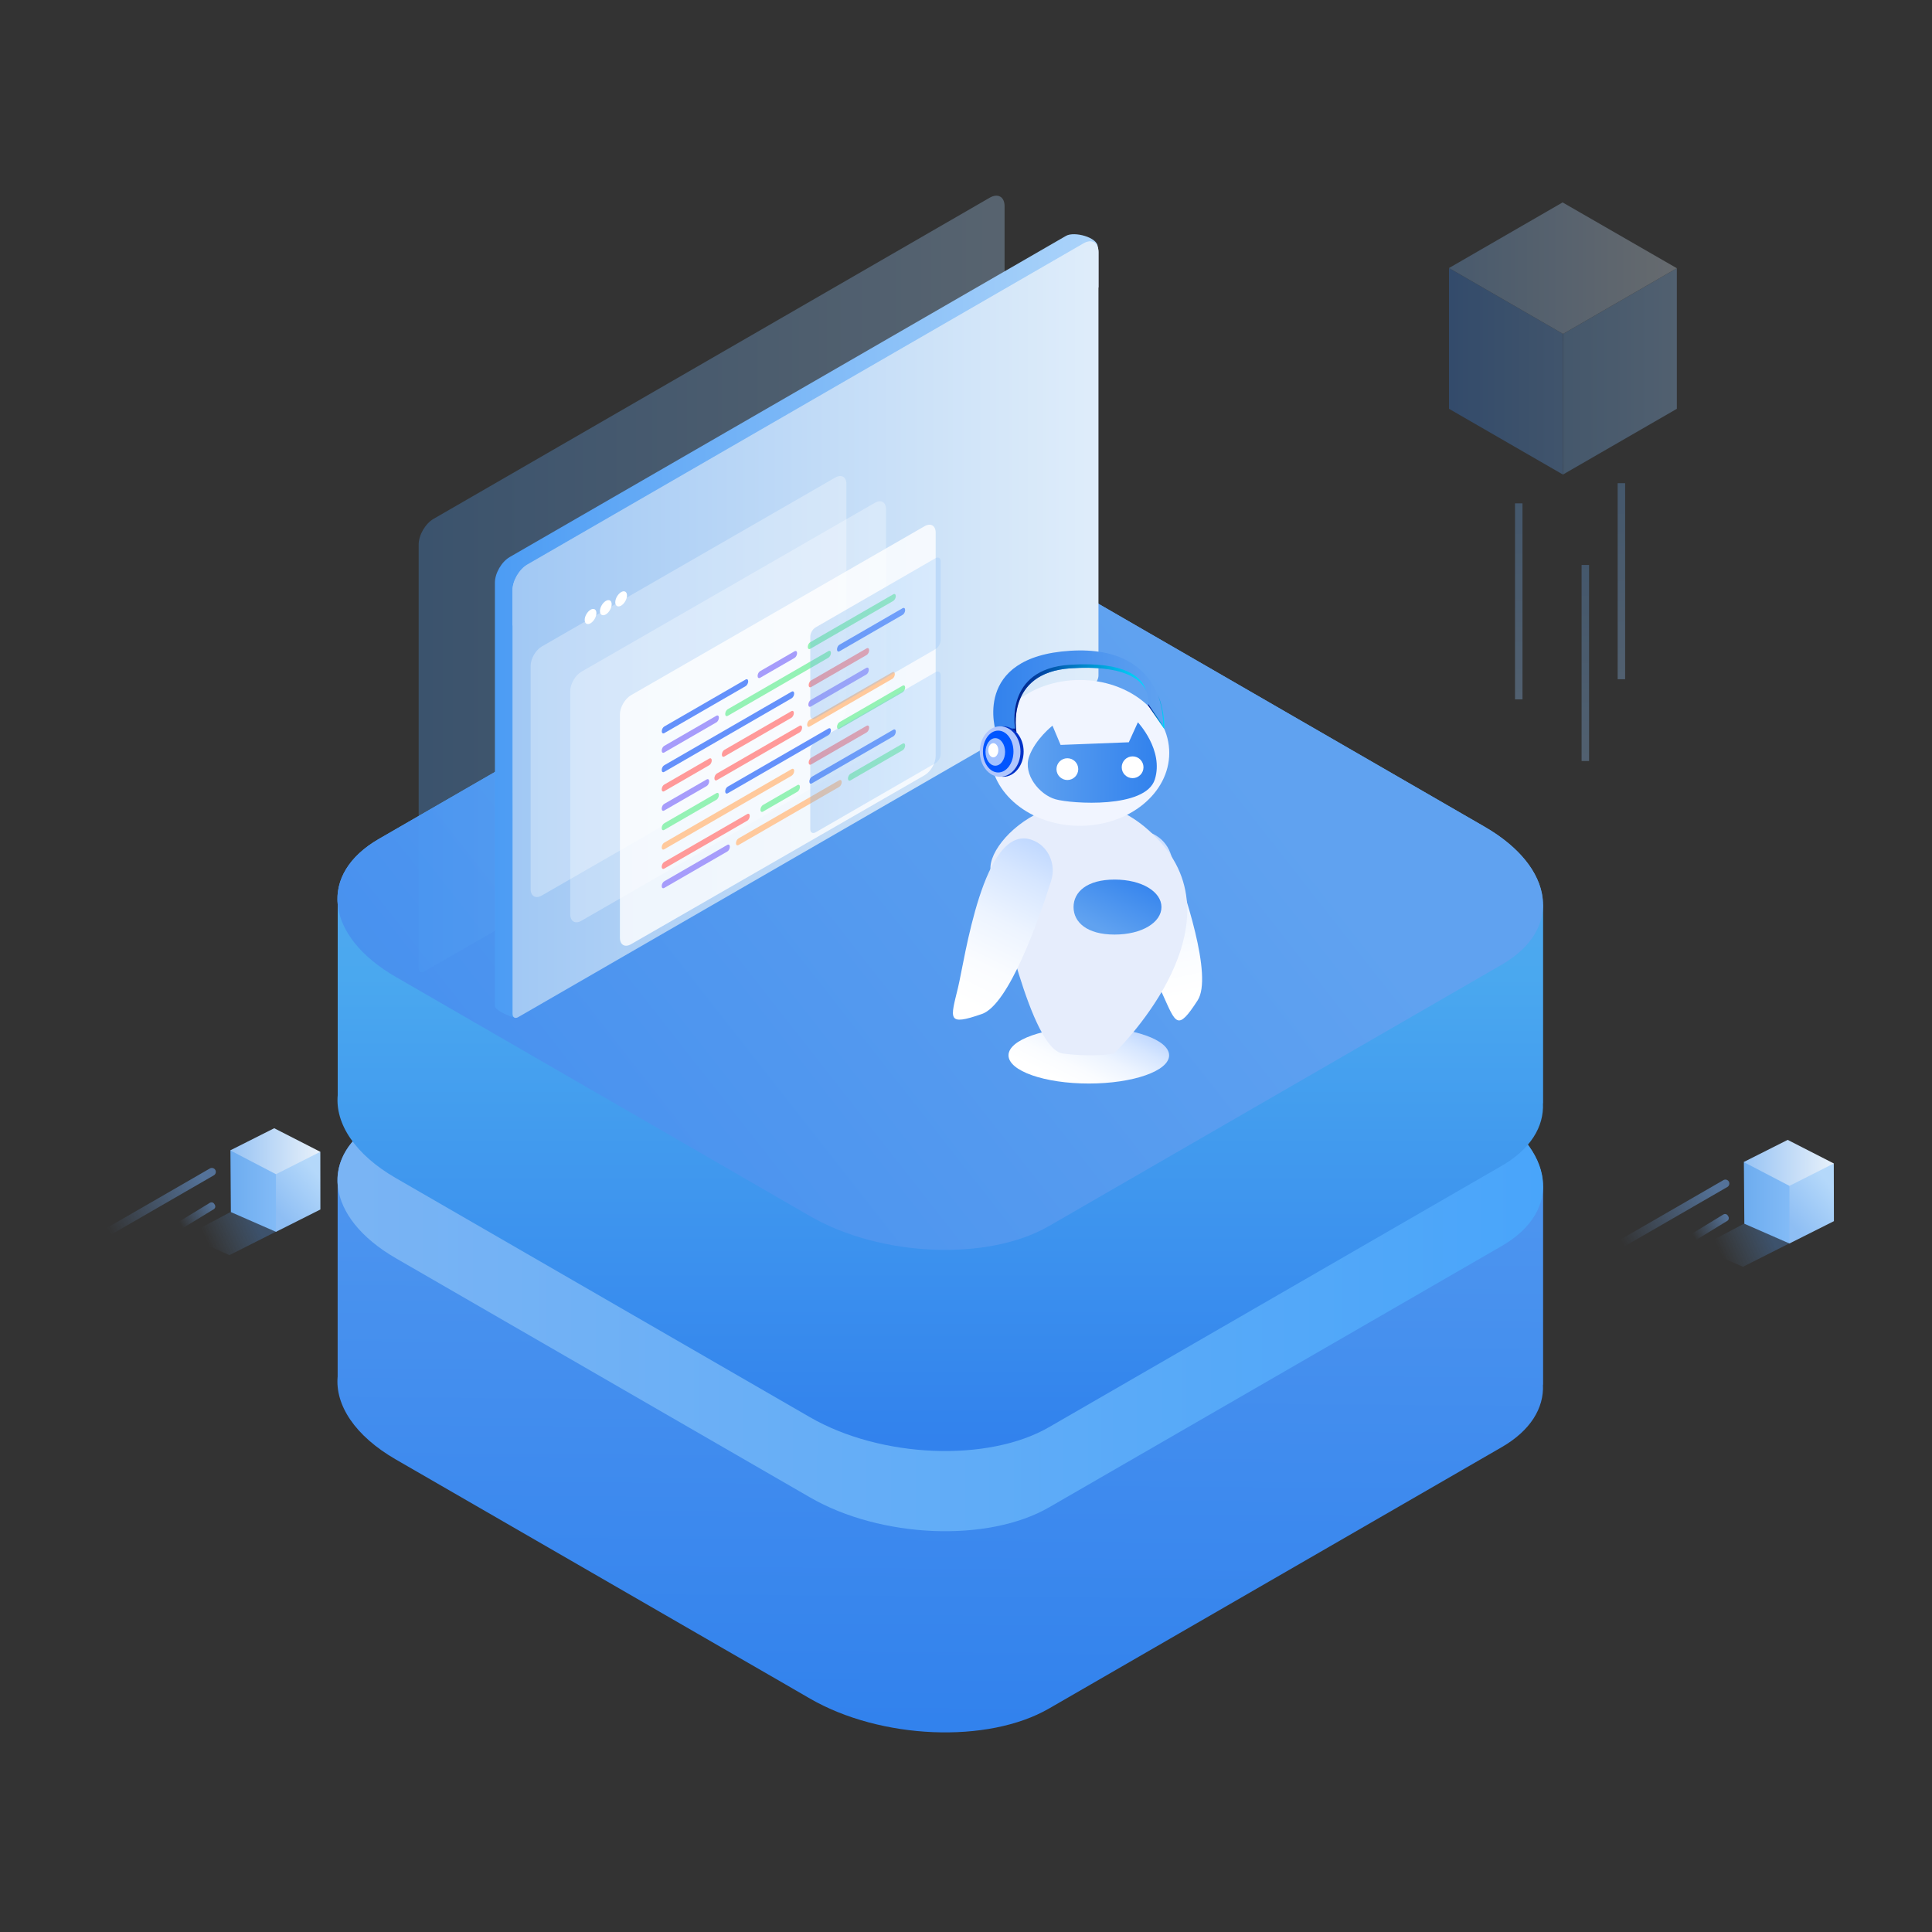 <?xml version="1.0" encoding="utf-8"?>
<!-- Generator: Adobe Illustrator 23.0.0, SVG Export Plug-In . SVG Version: 6.00 Build 0)  -->
<svg version="1.1" id="图层_1" xmlns="http://www.w3.org/2000/svg" xmlns:xlink="http://www.w3.org/1999/xlink" x="0px" y="0px"
	 viewBox="0 0 300 300" style="enable-background:new 0 0 300 300;" xml:space="preserve">
<rect x="0" y="0" width="300" height="300" fill="#333333" stroke="none"/>
<style type="text/css">
	.st0{opacity:0.3;fill:url(#SVGID_1_);}
	.st1{fill:url(#SVGID_2_);}
	.st2{fill:url(#SVGID_3_);}
	.st3{fill:url(#SVGID_4_);}
	.st4{opacity:0.5;fill:url(#SVGID_5_);}
	.st5{opacity:0.5;fill:url(#SVGID_6_);}
	.st6{opacity:0.3;fill:url(#SVGID_7_);}
	.st7{fill:url(#SVGID_8_);}
	.st8{fill:url(#SVGID_9_);}
	.st9{fill:url(#SVGID_10_);}
	.st10{opacity:0.5;fill:url(#SVGID_11_);}
	.st11{opacity:0.5;fill:url(#SVGID_12_);}
	.st12{fill:url(#SVGID_13_);}
	.st13{fill:url(#SVGID_14_);}
	.st14{fill:url(#SVGID_15_);}
	.st15{fill:url(#SVGID_16_);}
	.st16{fill:url(#SVGID_17_);}
	.st17{opacity:0.3;fill:url(#SVGID_18_);}
	.st18{fill:url(#SVGID_19_);}
	.st19{fill:url(#SVGID_20_);}
	.st20{fill:url(#SVGID_21_);}
	.st21{fill:#FFFFFF;}
	.st22{opacity:0.3;fill:#FFFFFF;}
	.st23{opacity:0.8;fill:#FFFFFF;}
	.st24{fill:#6491FB;}
	.st25{fill:#FF9999;}
	.st26{fill:#A69CFB;}
	.st27{fill:#94F2B5;}
	.st28{fill:#FFC99C;}
	.st29{fill:none;stroke:#004680;stroke-width:1.4;stroke-linecap:round;stroke-linejoin:round;stroke-miterlimit:10;}
	.st30{opacity:0.3;fill:url(#SVGID_22_);}
	.st31{opacity:0.3;fill:url(#SVGID_23_);}
	.st32{fill:url(#SVGID_24_);}
	.st33{fill:url(#SVGID_25_);}
	.st34{fill:#E6EDFC;}
	.st35{fill:#F1F5FF;}
	.st36{fill:url(#SVGID_26_);}
	.st37{fill:url(#SVGID_27_);}
	.st38{fill:url(#SVGID_28_);}
	.st39{fill:url(#SVGID_29_);}
	.st40{fill:#0032C8;}
	.st41{fill:#B0C6FD;}
	.st42{fill:#0055FF;}
	.st43{fill:#A1C1FF;}
	.st44{fill:url(#SVGID_30_);}
	.st45{fill:url(#SVGID_31_);}
	.st46{opacity:0.3;}
	.st47{fill:url(#SVGID_32_);}
	.st48{fill:url(#SVGID_33_);}
	.st49{fill:url(#SVGID_34_);}
	.st50{fill:url(#SVGID_35_);}
	.st51{fill:url(#SVGID_36_);}
	.st52{fill:url(#SVGID_37_);}
</style>
<g>
	<g id="data_cube_8_">
		<g>
			<linearGradient id="SVGID_1_" gradientUnits="userSpaceOnUse" x1="39.729" y1="189.731" x2="32.283" y2="193.104">
				<stop  offset="5.025130e-03" style="stop-color:#5298EF"/>
				<stop  offset="1" style="stop-color:#73B0F1;stop-opacity:0"/>
			</linearGradient>
			<polygon class="st0" points="28.84,191.89 35.94,188.13 42.84,191.26 35.62,194.9 			"/>
			<linearGradient id="SVGID_2_" gradientUnits="userSpaceOnUse" x1="35.776" y1="184.962" x2="49.58" y2="184.962">
				<stop  offset="0" style="stop-color:#6DACEF"/>
				<stop  offset="1" style="stop-color:#97C9FE"/>
			</linearGradient>
			<polygon class="st1" points="49.58,182.87 42.85,191.28 35.85,188.21 35.78,178.64 49.58,180.33 			"/>
			<linearGradient id="SVGID_3_" gradientUnits="userSpaceOnUse" x1="42.792" y1="187.902" x2="49.381" y2="182.424">
				<stop  offset="3.378380e-03" style="stop-color:#8EBEF4"/>
				<stop  offset="1" style="stop-color:#B4D8FA"/>
			</linearGradient>
			<polygon class="st2" points="42.85,191.28 42.85,182.16 49.3,178.81 49.74,178.85 49.75,187.81 			"/>
			<linearGradient id="SVGID_4_" gradientUnits="userSpaceOnUse" x1="35.747" y1="178.759" x2="49.739" y2="178.759">
				<stop  offset="0" style="stop-color:#97C3F4"/>
				<stop  offset="1" style="stop-color:#E8F1FA"/>
			</linearGradient>
			<polygon class="st3" points="35.75,178.63 42.58,175.19 49.74,178.85 42.85,182.33 			"/>
		</g>
		
			<linearGradient id="SVGID_5_" gradientUnits="userSpaceOnUse" x1="-1428.93" y1="757.603" x2="-1428.93" y2="774.512" gradientTransform="matrix(0.5 0.866 -0.866 0.5 1402.085 1041.409)">
			<stop  offset="3.378380e-03" style="stop-color:#75B2FF"/>
			<stop  offset="1" style="stop-color:#75B2FF;stop-opacity:0"/>
		</linearGradient>
		<path class="st4" d="M15.39,192.08L15.39,192.08c-0.17-0.29-0.07-0.67,0.22-0.84l16.98-9.8c0.29-0.17,0.67-0.07,0.84,0.22l0,0
			c0.17,0.29,0.07,0.67-0.22,0.84l-16.98,9.8C15.94,192.47,15.56,192.37,15.39,192.08z"/>
		
			<linearGradient id="SVGID_6_" gradientUnits="userSpaceOnUse" x1="-1481.453" y1="552.75" x2="-1481.453" y2="560.061" gradientTransform="matrix(0.477 0.827 -0.716 0.414 1135.617 1183.284)">
			<stop  offset="3.378380e-03" style="stop-color:#75B2FF"/>
			<stop  offset="1" style="stop-color:#75B2FF;stop-opacity:0"/>
		</linearGradient>
		<path class="st5" d="M26.98,190.95l-0.08-0.13c-0.14-0.24-0.06-0.55,0.19-0.69l5.5-3.36c0.24-0.14,0.55-0.06,0.69,0.19l0.08,0.13
			c0.14,0.24,0.06,0.55-0.19,0.69l-5.5,3.36C27.43,191.28,27.12,191.19,26.98,190.95z"/>
	</g>
	<g id="data_cube_6_">
		<g>
			<linearGradient id="SVGID_7_" gradientUnits="userSpaceOnUse" x1="274.743" y1="191.541" x2="267.296" y2="194.914">
				<stop  offset="5.025130e-03" style="stop-color:#5298EF"/>
				<stop  offset="1" style="stop-color:#73B0F1;stop-opacity:0"/>
			</linearGradient>
			<polygon class="st6" points="263.85,193.7 270.95,189.94 277.85,193.07 270.64,196.71 			"/>
			<linearGradient id="SVGID_8_" gradientUnits="userSpaceOnUse" x1="270.789" y1="186.771" x2="284.593" y2="186.771">
				<stop  offset="0" style="stop-color:#6DACEF"/>
				<stop  offset="1" style="stop-color:#97C9FE"/>
			</linearGradient>
			<polygon class="st7" points="284.59,184.68 277.86,193.09 270.86,190.02 270.79,180.45 284.59,182.14 			"/>
			<linearGradient id="SVGID_9_" gradientUnits="userSpaceOnUse" x1="277.805" y1="189.712" x2="284.394" y2="184.233">
				<stop  offset="3.378380e-03" style="stop-color:#8EBEF4"/>
				<stop  offset="1" style="stop-color:#B4D8FA"/>
			</linearGradient>
			<polygon class="st8" points="277.86,193.09 277.86,183.97 284.31,180.62 284.75,180.66 284.77,189.62 			"/>
			<linearGradient id="SVGID_10_" gradientUnits="userSpaceOnUse" x1="270.76" y1="180.569" x2="284.752" y2="180.569">
				<stop  offset="0" style="stop-color:#97C3F4"/>
				<stop  offset="1" style="stop-color:#E8F1FA"/>
			</linearGradient>
			<polygon class="st9" points="270.76,180.44 277.59,177 284.75,180.66 277.86,184.14 			"/>
		</g>
		
			<linearGradient id="SVGID_11_" gradientUnits="userSpaceOnUse" x1="-1309.852" y1="554.977" x2="-1309.852" y2="571.886" gradientTransform="matrix(0.5 0.866 -0.866 0.5 1402.085 1041.409)">
			<stop  offset="3.378380e-03" style="stop-color:#75B2FF"/>
			<stop  offset="1" style="stop-color:#75B2FF;stop-opacity:0"/>
		</linearGradient>
		<path class="st10" d="M250.41,193.89L250.41,193.89c-0.17-0.29-0.07-0.67,0.22-0.84l16.98-9.8c0.29-0.17,0.67-0.07,0.84,0.22l0,0
			c0.17,0.29,0.07,0.67-0.22,0.84l-16.98,9.8C250.95,194.28,250.58,194.18,250.41,193.89z"/>
		
			<linearGradient id="SVGID_12_" gradientUnits="userSpaceOnUse" x1="-1356.689" y1="307.809" x2="-1356.689" y2="315.12" gradientTransform="matrix(0.477 0.827 -0.716 0.414 1135.617 1183.284)">
			<stop  offset="3.378380e-03" style="stop-color:#75B2FF"/>
			<stop  offset="1" style="stop-color:#75B2FF;stop-opacity:0"/>
		</linearGradient>
		<path class="st11" d="M262,192.76l-0.08-0.13c-0.14-0.24-0.06-0.55,0.19-0.69l5.5-3.36c0.24-0.14,0.55-0.06,0.69,0.19l0.08,0.13
			c0.14,0.24,0.06,0.55-0.19,0.69l-5.5,3.36C262.45,193.09,262.14,193,262,192.76z"/>
	</g>
	<g>
		<linearGradient id="SVGID_13_" gradientUnits="userSpaceOnUse" x1="145.491" y1="267.411" x2="146.528" y2="128.738">
			<stop  offset="0" style="stop-color:#3282ED"/>
			<stop  offset="1" style="stop-color:#60A2F0"/>
		</linearGradient>
		<path class="st12" d="M108.24,253.63l-46.77-27c-6.38-3.68-9.45-8.47-9.04-12.9v-29.66c-0.34-3.77,1.75-7.42,6.38-10.1
			l70.29-40.58c9.51-5.49,26.13-4.8,37.11,1.54l64.3,37.13c5.99,3.46,9.06,7.88,9.08,12.08h0.02v30.88h-0.02
			c0.17,3.63-1.94,7.12-6.41,9.7l-70.29,40.58c-9.51,5.49-26.13,4.8-37.11-1.54l-3.92-2.27"/>
		<linearGradient id="SVGID_14_" gradientUnits="userSpaceOnUse" x1="52.395" y1="183.722" x2="239.608" y2="183.722">
			<stop  offset="0" style="stop-color:#7AB4F4"/>
			<stop  offset="1" style="stop-color:#49A5FA"/>
		</linearGradient>
		<path class="st13" d="M162.9,234.06l70.29-40.58c9.51-5.49,8.32-15.09-2.66-21.43l-64.3-37.13c-10.98-6.34-27.6-7.03-37.11-1.54
			l-70.29,40.58c-9.51,5.49-8.32,15.09,2.66,21.43l64.3,37.13C136.77,238.86,153.39,239.55,162.9,234.06z"/>
		<g>
			<linearGradient id="SVGID_15_" gradientUnits="userSpaceOnUse" x1="146.005" y1="223.599" x2="146.005" y2="83.527">
				<stop  offset="0" style="stop-color:#3282ED"/>
				<stop  offset="0.514" style="stop-color:#4AA8EF"/>
				<stop  offset="1" style="stop-color:#60A2F0"/>
			</linearGradient>
			<path class="st14" d="M52.43,140.38c-0.34-3.77,1.75-7.42,6.38-10.1l70.29-40.58c9.51-5.49,26.13-4.8,37.11,1.54l64.3,37.13
				c5.99,3.46,9.06,7.88,9.08,12.08h0.02v30.88h-0.02c0.17,3.63-1.94,7.12-6.41,9.7l-70.29,40.58c-9.51,5.49-26.13,4.8-37.11-1.54
				l-64.3-37.13c-6.38-3.68-9.45-8.47-9.04-12.9V140.38z"/>
			<linearGradient id="SVGID_16_" gradientUnits="userSpaceOnUse" x1="-6.859" y1="259.91" x2="185.416" y2="109.133">
				<stop  offset="0" style="stop-color:#3282ED"/>
				<stop  offset="1" style="stop-color:#60A2F0"/>
			</linearGradient>
			<path class="st15" d="M106.66,177.8l0.36,0.21l0.89,0.51l17.87,10.32c10.98,6.34,27.6,7.03,37.11,1.54l70.29-40.58
				c9.51-5.49,8.32-15.09-2.66-21.43l-64.3-37.13c-10.98-6.34-27.6-7.03-37.11-1.54l-70.29,40.58c-9.51,5.49-8.32,15.09,2.66,21.43
				l9.96,5.75l0.43,0.25"/>
			<linearGradient id="SVGID_17_" gradientUnits="userSpaceOnUse" x1="73.749" y1="179.952" x2="93.203" y2="164.697">
				<stop  offset="0" style="stop-color:#3282ED"/>
				<stop  offset="1" style="stop-color:#60A2F0"/>
			</linearGradient>
			<line class="st16" x1="71.34" y1="157.41" x2="107.09" y2="178.24"/>
		</g>
	</g>
	<g>
		<linearGradient id="SVGID_18_" gradientUnits="userSpaceOnUse" x1="65" y1="90.684" x2="155.984" y2="90.684">
			<stop  offset="0" style="stop-color:#4C9CF4"/>
			<stop  offset="1" style="stop-color:#ACD4FA"/>
		</linearGradient>
		<path class="st17" d="M153.68,30.7c1.27-0.73,2.31-0.15,2.31,1.31v65.81c0,0.56-0.39,1.25-0.89,1.53l-89.21,51.51
			c-0.49,0.28-0.88,0.05-0.88-0.51V84.55c0-1.46,1.03-3.24,2.31-3.98L153.68,30.7z"/>
		<linearGradient id="SVGID_19_" gradientUnits="userSpaceOnUse" x1="76.864" y1="97.175" x2="170.455" y2="97.175">
			<stop  offset="0" style="stop-color:#4C9CF4"/>
			<stop  offset="1" style="stop-color:#ACD4FA"/>
		</linearGradient>
		<path class="st18" d="M112.66,67.15l52.88-30.53c1.27-0.73,4.91,0.23,4.91,1.7l-2.61,65.43c0,0.56-0.39,1.25-0.89,1.53
			l-86.8,52.66c-0.49,0.28-3.3-1.1-3.3-1.66V90.47c0-1.46,1.03-3.24,2.31-3.98L112.66,67.15"/>
		<linearGradient id="SVGID_20_" gradientUnits="userSpaceOnUse" x1="79.585" y1="97.772" x2="170.569" y2="97.772">
			<stop  offset="3.378380e-03" style="stop-color:#A1C8F4"/>
			<stop  offset="1" style="stop-color:#DFEDFA"/>
		</linearGradient>
		<path class="st19" d="M79.58,119.51V91.63c0-1.46,1.03-3.24,2.31-3.98l86.37-49.87c1.27-0.73,2.31-0.15,2.31,1.31v65.81
			c0,0.56-0.39,1.25-0.89,1.53l-89.21,51.51c-0.49,0.28-0.88,0.05-0.88-0.51v-29.63"/>
		<linearGradient id="SVGID_21_" gradientUnits="userSpaceOnUse" x1="79.585" y1="67.353" x2="170.569" y2="67.353">
			<stop  offset="3.378380e-03" style="stop-color:#A1C8F4"/>
			<stop  offset="1" style="stop-color:#DFEDFA"/>
		</linearGradient>
		<path class="st20" d="M135.77,64.72L79.58,97.16v-5.46c0-1.46,1.03-3.24,2.31-3.98l86.37-49.87c1.27-0.73,2.31-0.15,2.31,1.31
			v5.46"/>
		<path class="st21" d="M92.61,95.2c0,0.58-0.41,1.28-0.91,1.58c-0.5,0.29-0.91,0.06-0.91-0.52c0-0.58,0.41-1.28,0.91-1.58
			C92.2,94.39,92.61,94.62,92.61,95.2z"/>
		<path class="st21" d="M94.98,93.83c0,0.58-0.41,1.28-0.91,1.58c-0.5,0.29-0.91,0.06-0.91-0.52c0-0.58,0.41-1.28,0.91-1.58
			C94.58,93.02,94.98,93.25,94.98,93.83z"/>
		<path class="st21" d="M97.36,92.46c0,0.58-0.41,1.28-0.91,1.58c-0.5,0.29-0.91,0.06-0.91-0.52c0-0.58,0.41-1.28,0.91-1.58
			C96.95,91.65,97.36,91.88,97.36,92.46z"/>
		<g>
			<path class="st22" d="M129.69,74.16c0.96-0.56,1.74-0.11,1.74,0.99v34.68c0,1.1-0.78,2.45-1.74,3l-45.55,26.22
				c-0.96,0.56-1.74,0.11-1.74-0.99v-34.68c0-1.1,0.78-2.45,1.74-3L129.69,74.16z"/>
			<path class="st22" d="M135.84,78.08c0.96-0.56,1.74-0.11,1.74,0.99v34.68c0,1.1-0.78,2.45-1.74,3l-45.55,26.22
				c-0.96,0.56-1.74,0.11-1.74-0.99V107.3c0-1.1,0.78-2.45,1.74-3L135.84,78.08z"/>
			<path class="st23" d="M143.55,81.72c0.96-0.56,1.74-0.11,1.74,0.99v34.68c0,1.1-0.78,2.45-1.74,3l-45.55,26.22
				c-0.96,0.56-1.74,0.11-1.74-0.99v-34.68c0-1.1,0.78-2.45,1.74-3L143.55,81.72z"/>
			<g>
				<g>
					<path class="st24" d="M122.93,108.43l-19.79,11.43c-0.22,0.12-0.39-0.01-0.39-0.29l0,0c0-0.29,0.17-0.62,0.39-0.74l19.79-11.43
						c0.22-0.12,0.39,0.01,0.39,0.29l0,0C123.32,107.97,123.15,108.3,122.93,108.43z"/>
					<path class="st25" d="M134.57,101.71l-8.61,4.97c-0.22,0.12-0.39-0.01-0.39-0.29l0,0c0-0.29,0.17-0.62,0.39-0.74l8.61-4.97
						c0.22-0.12,0.39,0.01,0.39,0.29l0,0C134.96,101.25,134.79,101.58,134.57,101.71z"/>
				</g>
				<g>
					<path class="st25" d="M122.88,111.46l-10.4,6.01c-0.22,0.12-0.39-0.01-0.39-0.29l0,0c0-0.29,0.17-0.62,0.39-0.74l10.4-6.01
						c0.22-0.12,0.39,0.01,0.39,0.29l0,0C123.27,111,123.1,111.34,122.88,111.46z"/>
					<path class="st25" d="M110.13,118.82l-6.99,4.04c-0.22,0.12-0.39-0.01-0.39-0.29l0,0c0-0.29,0.17-0.62,0.39-0.74l6.99-4.04
						c0.22-0.12,0.39,0.01,0.39,0.29l0,0C110.52,118.37,110.35,118.7,110.13,118.82z"/>
					<path class="st26" d="M134.52,104.74l-8.61,4.97c-0.22,0.12-0.39-0.01-0.39-0.29l0,0c0-0.29,0.17-0.62,0.39-0.74l8.61-4.97
						c0.22-0.12,0.39,0.01,0.39,0.29l0,0C134.91,104.29,134.73,104.62,134.52,104.74z"/>
				</g>
				<g>
					<path class="st24" d="M115.79,106.54l-12.64,7.3c-0.22,0.12-0.39-0.01-0.39-0.29v0c0-0.29,0.17-0.62,0.39-0.74l12.64-7.3
						c0.22-0.12,0.39,0.01,0.39,0.29l0,0C116.18,106.08,116,106.42,115.79,106.54z"/>
					<path class="st26" d="M123.38,102.16l-5.35,3.09c-0.22,0.12-0.39-0.01-0.39-0.29l0,0c0-0.29,0.17-0.62,0.39-0.74l5.35-3.09
						c0.22-0.12,0.39,0.01,0.39,0.29l0,0C123.77,101.7,123.6,102.03,123.38,102.16z"/>
					<path class="st27" d="M138.71,93.31l-12.89,7.44c-0.22,0.12-0.39-0.01-0.39-0.29l0,0c0-0.29,0.17-0.62,0.39-0.74l12.89-7.44
						c0.22-0.12,0.39,0.01,0.39,0.29l0,0C139.1,92.85,138.92,93.18,138.71,93.31z"/>
				</g>
				<g>
					<path class="st24" d="M126.07,121.64l12.64-7.3c0.22-0.12,0.39-0.46,0.39-0.74l0,0c0-0.29-0.17-0.42-0.39-0.29l-12.64,7.3
						c-0.22,0.12-0.39,0.46-0.39,0.74l0,0C125.68,121.64,125.85,121.77,126.07,121.64z"/>
					<path class="st27" d="M118.47,126.03l5.35-3.09c0.22-0.12,0.39-0.46,0.39-0.74l0,0c0-0.29-0.17-0.42-0.39-0.29l-5.35,3.09
						c-0.22,0.12-0.39,0.46-0.39,0.74l0,0C118.08,126.02,118.26,126.15,118.47,126.03z"/>
					<path class="st25" d="M103.14,134.88l12.89-7.44c0.22-0.12,0.39-0.46,0.39-0.74l0,0c0-0.29-0.17-0.42-0.39-0.29l-12.89,7.44
						c-0.22,0.12-0.39,0.46-0.39,0.74l0,0C102.75,134.87,102.93,135,103.14,134.88z"/>
				</g>
				<g>
					<path class="st26" d="M111.24,112.17l-8.1,4.68c-0.22,0.12-0.39-0.01-0.39-0.29l0,0c0-0.29,0.17-0.62,0.39-0.74l8.1-4.68
						c0.22-0.12,0.39,0.01,0.39,0.29l0,0C111.63,111.71,111.46,112.05,111.24,112.17z"/>
					<path class="st27" d="M128.64,102.13l-15.64,9.03c-0.22,0.12-0.39-0.01-0.39-0.29l0,0c0-0.29,0.17-0.62,0.39-0.74l15.64-9.03
						c0.22-0.12,0.39,0.01,0.39,0.29l0,0C129.03,101.67,128.85,102,128.64,102.13z"/>
					<path class="st24" d="M140.16,95.47l-9.8,5.66c-0.22,0.12-0.39-0.01-0.39-0.29l0,0c0-0.29,0.17-0.62,0.39-0.74l9.8-5.66
						c0.22-0.12,0.39,0.01,0.39,0.29v0C140.55,95.02,140.38,95.35,140.16,95.47z"/>
				</g>
				<g>
					<path class="st27" d="M132.06,120.15l8.1-4.68c0.22-0.12,0.39,0.01,0.39,0.29l0,0c0,0.29-0.17,0.62-0.39,0.74l-8.1,4.68
						c-0.22,0.12-0.39-0.01-0.39-0.29l0,0C131.67,120.61,131.85,120.27,132.06,120.15z"/>
					<path class="st28" d="M114.67,130.19l15.64-9.03c0.22-0.12,0.39,0.01,0.39,0.29l0,0c0,0.29-0.17,0.62-0.39,0.74l-15.64,9.03
						c-0.22,0.12-0.39-0.01-0.39-0.29l0,0C114.28,130.65,114.45,130.32,114.67,130.19z"/>
					<path class="st26" d="M103.14,136.85l9.8-5.66c0.22-0.12,0.39,0.01,0.39,0.29l0,0c0,0.29-0.17,0.62-0.39,0.74l-9.8,5.66
						c-0.22,0.12-0.39-0.01-0.39-0.29l0,0C102.75,137.3,102.93,136.97,103.14,136.85z"/>
				</g>
				<g>
					<path class="st28" d="M122.93,120.45l-19.79,11.43c-0.22,0.12-0.39-0.01-0.39-0.29l0,0c0-0.29,0.17-0.62,0.39-0.74l19.79-11.43
						c0.22-0.12,0.39,0.01,0.39,0.29v0C123.32,119.99,123.15,120.32,122.93,120.45z"/>
					<path class="st25" d="M134.57,113.73l-8.61,4.97c-0.22,0.12-0.39-0.01-0.39-0.29l0,0c0-0.29,0.17-0.62,0.39-0.74l8.61-4.97
						c0.22-0.12,0.39,0.01,0.39,0.29l0,0C134.96,113.27,134.79,113.6,134.57,113.73z"/>
				</g>
				<g>
					<path class="st27" d="M111.24,124.19l-8.1,4.68c-0.22,0.12-0.39-0.01-0.39-0.29l0,0c0-0.29,0.17-0.62,0.39-0.74l8.1-4.68
						c0.22-0.12,0.39,0.01,0.39,0.29l0,0C111.63,123.73,111.46,124.07,111.24,124.19z"/>
					<path class="st24" d="M128.64,114.15l-15.64,9.03c-0.22,0.12-0.39-0.01-0.39-0.29l0,0c0-0.29,0.17-0.62,0.39-0.74l15.64-9.03
						c0.22-0.12,0.39,0.01,0.39,0.29l0,0C129.03,113.69,128.85,114.03,128.64,114.15z"/>
					<path class="st27" d="M140.16,107.5l-9.8,5.66c-0.22,0.12-0.39-0.01-0.39-0.29l0,0c0-0.29,0.17-0.62,0.39-0.74l9.8-5.66
						c0.22-0.12,0.39,0.01,0.39,0.29l0,0C140.55,107.04,140.38,107.37,140.16,107.5z"/>
				</g>
				<g>
					<path class="st26" d="M109.73,122.06l-6.59,3.8c-0.22,0.12-0.39-0.01-0.39-0.29l0,0c0-0.29,0.17-0.62,0.39-0.74l6.59-3.8
						c0.22-0.12,0.39,0.01,0.39,0.29l0,0C110.12,121.6,109.94,121.94,109.73,122.06z"/>
					<path class="st25" d="M124.16,113.73l-12.84,7.41c-0.22,0.12-0.39-0.01-0.39-0.29l0,0c0-0.29,0.17-0.62,0.39-0.74l12.84-7.41
						c0.22-0.12,0.39,0.01,0.39,0.29l0,0C124.55,113.27,124.37,113.61,124.16,113.73z"/>
					<path class="st28" d="M138.56,105.41l-12.84,7.41c-0.22,0.12-0.39-0.01-0.39-0.29l0,0c0-0.29,0.17-0.62,0.39-0.74l12.84-7.41
						c0.22-0.12,0.39,0.01,0.39,0.29l0,0C138.95,104.96,138.78,105.29,138.56,105.41z"/>
				</g>
			</g>
		</g>
		<path class="st29" d="M121,99.38"/>
	</g>
	<linearGradient id="SVGID_22_" gradientUnits="userSpaceOnUse" x1="125.823" y1="99.114" x2="146.07" y2="99.114">
		<stop  offset="0" style="stop-color:#6DACEF"/>
		<stop  offset="1" style="stop-color:#97C9FE"/>
	</linearGradient>
	<path class="st30" d="M145.24,86.69c0.46-0.26,0.83-0.05,0.83,0.47v12.22c0,0.53-0.37,1.17-0.83,1.43l-18.59,10.73
		c-0.46,0.26-0.83,0.05-0.83-0.47V98.85c0-0.53,0.37-1.17,0.83-1.43L145.24,86.69z"/>
	<linearGradient id="SVGID_23_" gradientUnits="userSpaceOnUse" x1="125.823" y1="116.815" x2="146.07" y2="116.815">
		<stop  offset="0" style="stop-color:#6DACEF"/>
		<stop  offset="1" style="stop-color:#97C9FE"/>
	</linearGradient>
	<path class="st31" d="M145.24,104.39c0.46-0.26,0.83-0.05,0.83,0.47v12.22c0,0.53-0.37,1.17-0.83,1.43l-18.59,10.73
		c-0.46,0.26-0.83,0.05-0.83-0.47v-12.22c0-0.53,0.37-1.17,0.83-1.43L145.24,104.39z"/>
	<g>
		
			<linearGradient id="SVGID_24_" gradientUnits="userSpaceOnUse" x1="2026.73" y1="156.012" x2="2032.99" y2="168.813" gradientTransform="matrix(-1 0 0 1 2199.644 0)">
			<stop  offset="0" style="stop-color:#AECDFF"/>
			<stop  offset="0.056" style="stop-color:#B6D2FF"/>
			<stop  offset="0.313" style="stop-color:#D6E6FF"/>
			<stop  offset="0.561" style="stop-color:#EDF4FF"/>
			<stop  offset="0.795" style="stop-color:#FAFCFF"/>
			<stop  offset="1" style="stop-color:#FFFFFF"/>
		</linearGradient>
		<ellipse class="st32" cx="169.07" cy="163.87" rx="12.47" ry="4.38"/>
		
			<linearGradient id="SVGID_25_" gradientUnits="userSpaceOnUse" x1="1875.664" y1="-284.478" x2="1889.679" y2="-255.821" gradientTransform="matrix(-0.788 0.615 0.615 0.788 1829.44 -805.538)">
			<stop  offset="0" style="stop-color:#AECDFF"/>
			<stop  offset="0.056" style="stop-color:#B6D2FF"/>
			<stop  offset="0.313" style="stop-color:#D6E6FF"/>
			<stop  offset="0.561" style="stop-color:#EDF4FF"/>
			<stop  offset="0.795" style="stop-color:#FAFCFF"/>
			<stop  offset="1" style="stop-color:#FFFFFF"/>
		</linearGradient>
		<path class="st33" d="M175.39,129.26c2.58-0.89,5.38,0.6,6.33,3.16c2.23,6.01,6.65,19.18,4.25,22.91
			c-3.15,4.88-3.37,3.63-5.44-0.94C178.75,150.44,167.91,131.85,175.39,129.26z"/>
		<path class="st34" d="M172.97,163.59c0,0,19.78-18.91,7.19-32.87c-12.58-13.96-27.87-0.2-26.25,4.87
			c1.62,5.08,6.11,27.37,11.15,28S172.97,163.59,172.97,163.59z"/>
		<g>
			<ellipse class="st35" cx="167.67" cy="116.91" rx="13.89" ry="11.32"/>
			
				<linearGradient id="SVGID_26_" gradientUnits="userSpaceOnUse" x1="2019.499" y1="126.442" x2="2039.54" y2="126.442" gradientTransform="matrix(-1 -0.013 -0.013 1 2200.604 18.264)">
				<stop  offset="0" style="stop-color:#3282ED"/>
				<stop  offset="1" style="stop-color:#60A2F0"/>
			</linearGradient>
			<path class="st36" d="M175.28,115.26l1.41-3.1c0,0,4.06,4.32,2.63,8.87s-12.92,3.79-15.43,3.08c-2.5-0.72-5.05-3.87-4.1-6.6
				s3.64-4.83,3.64-4.83l1.26,2.99L175.28,115.26z"/>
			<circle class="st21" cx="175.87" cy="119.14" r="1.69"/>
			<circle class="st21" cx="165.74" cy="119.43" r="1.69"/>
		</g>
		<linearGradient id="SVGID_27_" gradientUnits="userSpaceOnUse" x1="154.244" y1="107.339" x2="180.8" y2="107.339">
			<stop  offset="0" style="stop-color:#3282ED"/>
			<stop  offset="1" style="stop-color:#60A2F0"/>
		</linearGradient>
		<path class="st37" d="M180.79,113.19c0,0,0.77-13.1-14.6-12.14s-11.53,12.63-11.53,12.63h3.16c0,0-1.76-9.24,8.45-9.91
			c13.57-0.88,11.98,5.74,11.98,5.74L180.79,113.19z"/>
		<g>
			
				<linearGradient id="SVGID_28_" gradientUnits="userSpaceOnUse" x1="2018.839" y1="110.537" x2="2021.376" y2="110.537" gradientTransform="matrix(-1 0 0 1 2199.644 0)">
				<stop  offset="0" style="stop-color:#00DBFF"/>
				<stop  offset="0.168" style="stop-color:#00BCEC"/>
				<stop  offset="0.535" style="stop-color:#016CBA"/>
				<stop  offset="1" style="stop-color:#010077"/>
			</linearGradient>
			<path class="st38" d="M180.59,112.66c0,0,0.13-2.23-0.79-4.77c1.15,2.77,1,5.31,1,5.31l-2.53-3.68c0,0,0.02-0.07,0.03-0.19
				L180.59,112.66z"/>
			
				<linearGradient id="SVGID_29_" gradientUnits="userSpaceOnUse" x1="2021.698" y1="108.415" x2="2045.111" y2="108.415" gradientTransform="matrix(-1 0 0 1 2199.644 0)">
				<stop  offset="0" style="stop-color:#00DBFF"/>
				<stop  offset="0.168" style="stop-color:#00BCEC"/>
				<stop  offset="0.535" style="stop-color:#016CBA"/>
				<stop  offset="1" style="stop-color:#010077"/>
			</linearGradient>
			<path class="st39" d="M157.63,113.14c0,0-1.76-9.24,8.45-9.91c8.93-0.58,11.29,2.09,11.87,3.98c-0.86-1.82-3.55-3.97-11.66-3.44
				c-10.22,0.66-8.45,9.91-8.45,9.91h-3.16c0,0-0.06-0.2-0.14-0.54H157.63z"/>
		</g>
		<g>
			<ellipse class="st40" cx="155.79" cy="116.7" rx="3.16" ry="3.92"/>
			<ellipse class="st41" cx="155.3" cy="116.7" rx="3.16" ry="3.92"/>
			<ellipse class="st42" cx="155" cy="116.7" rx="2.37" ry="3.25"/>
			<ellipse class="st43" cx="154.55" cy="116.76" rx="1.52" ry="2.14"/>
			<ellipse class="st21" cx="154.24" cy="116.5" rx="0.78" ry="1.1"/>
		</g>
		
			<linearGradient id="SVGID_30_" gradientUnits="userSpaceOnUse" x1="2036.104" y1="126.997" x2="2050.119" y2="155.654" gradientTransform="matrix(-1 0 0 1 2199.644 0)">
			<stop  offset="0" style="stop-color:#AECDFF"/>
			<stop  offset="0.056" style="stop-color:#B6D2FF"/>
			<stop  offset="0.313" style="stop-color:#D6E6FF"/>
			<stop  offset="0.561" style="stop-color:#EDF4FF"/>
			<stop  offset="0.795" style="stop-color:#FAFCFF"/>
			<stop  offset="1" style="stop-color:#FFFFFF"/>
		</linearGradient>
		<path class="st44" d="M160.18,130.4c2.58,0.88,3.87,3.78,3.04,6.38c-1.95,6.11-6.56,19.22-10.75,20.67
			c-5.48,1.91-4.89,0.79-3.71-4.09C149.79,149.16,152.7,127.84,160.18,130.4z"/>
		
			<linearGradient id="SVGID_31_" gradientUnits="userSpaceOnUse" x1="2023.388" y1="135.148" x2="2027.999" y2="144.576" gradientTransform="matrix(-1 0 0 1 2199.644 0)">
			<stop  offset="0" style="stop-color:#3282ED"/>
			<stop  offset="1" style="stop-color:#60A2F0"/>
		</linearGradient>
		<path class="st45" d="M166.7,140.85c0,2.36,2.09,4.27,6.37,4.27s7.28-1.91,7.28-4.27c0-2.36-3.01-4.27-7.28-4.27
			S166.7,138.49,166.7,140.85z"/>
	</g>
	<g id="data_cube_11_" class="st46">
		<linearGradient id="SVGID_32_" gradientUnits="userSpaceOnUse" x1="242.691" y1="57.673" x2="260.383" y2="57.673">
			<stop  offset="0" style="stop-color:#6DACEF"/>
			<stop  offset="1" style="stop-color:#97C9FE"/>
		</linearGradient>
		<polygon class="st47" points="260.38,63.48 242.69,73.69 242.71,51.85 260.38,41.65 		"/>
		<linearGradient id="SVGID_33_" gradientUnits="userSpaceOnUse" x1="225" y1="57.657" x2="242.711" y2="57.657">
			<stop  offset="0" style="stop-color:#3282ED"/>
			<stop  offset="1" style="stop-color:#60A2F0"/>
		</linearGradient>
		<polygon class="st48" points="225,63.48 242.69,73.69 242.71,51.85 225,41.62 		"/>
		<linearGradient id="SVGID_34_" gradientUnits="userSpaceOnUse" x1="225.003" y1="41.638" x2="260.382" y2="41.638">
			<stop  offset="0" style="stop-color:#7AB4F4"/>
			<stop  offset="1" style="stop-color:#DFEDFA"/>
		</linearGradient>
		<polygon class="st49" points="242.71,51.85 225,41.62 242.64,31.43 260.38,41.65 		"/>
		<linearGradient id="SVGID_35_" gradientUnits="userSpaceOnUse" x1="235.826" y1="78.234" x2="235.826" y2="108.573">
			<stop  offset="0" style="stop-color:#6DACEF"/>
			<stop  offset="1" style="stop-color:#97C9FE"/>
		</linearGradient>
		<rect x="235.25" y="78.16" class="st50" width="1.16" height="30.44"/>
		<linearGradient id="SVGID_36_" gradientUnits="userSpaceOnUse" x1="246.166" y1="87.802" x2="246.166" y2="118.141">
			<stop  offset="0" style="stop-color:#6DACEF"/>
			<stop  offset="1" style="stop-color:#97C9FE"/>
		</linearGradient>
		<rect x="245.59" y="87.73" class="st51" width="1.16" height="30.44"/>
		<linearGradient id="SVGID_37_" gradientUnits="userSpaceOnUse" x1="251.775" y1="75.103" x2="251.775" y2="105.442">
			<stop  offset="0" style="stop-color:#6DACEF"/>
			<stop  offset="1" style="stop-color:#97C9FE"/>
		</linearGradient>
		<rect x="251.19" y="75.03" class="st52" width="1.16" height="30.44"/>
	</g>
</g>
</svg>
